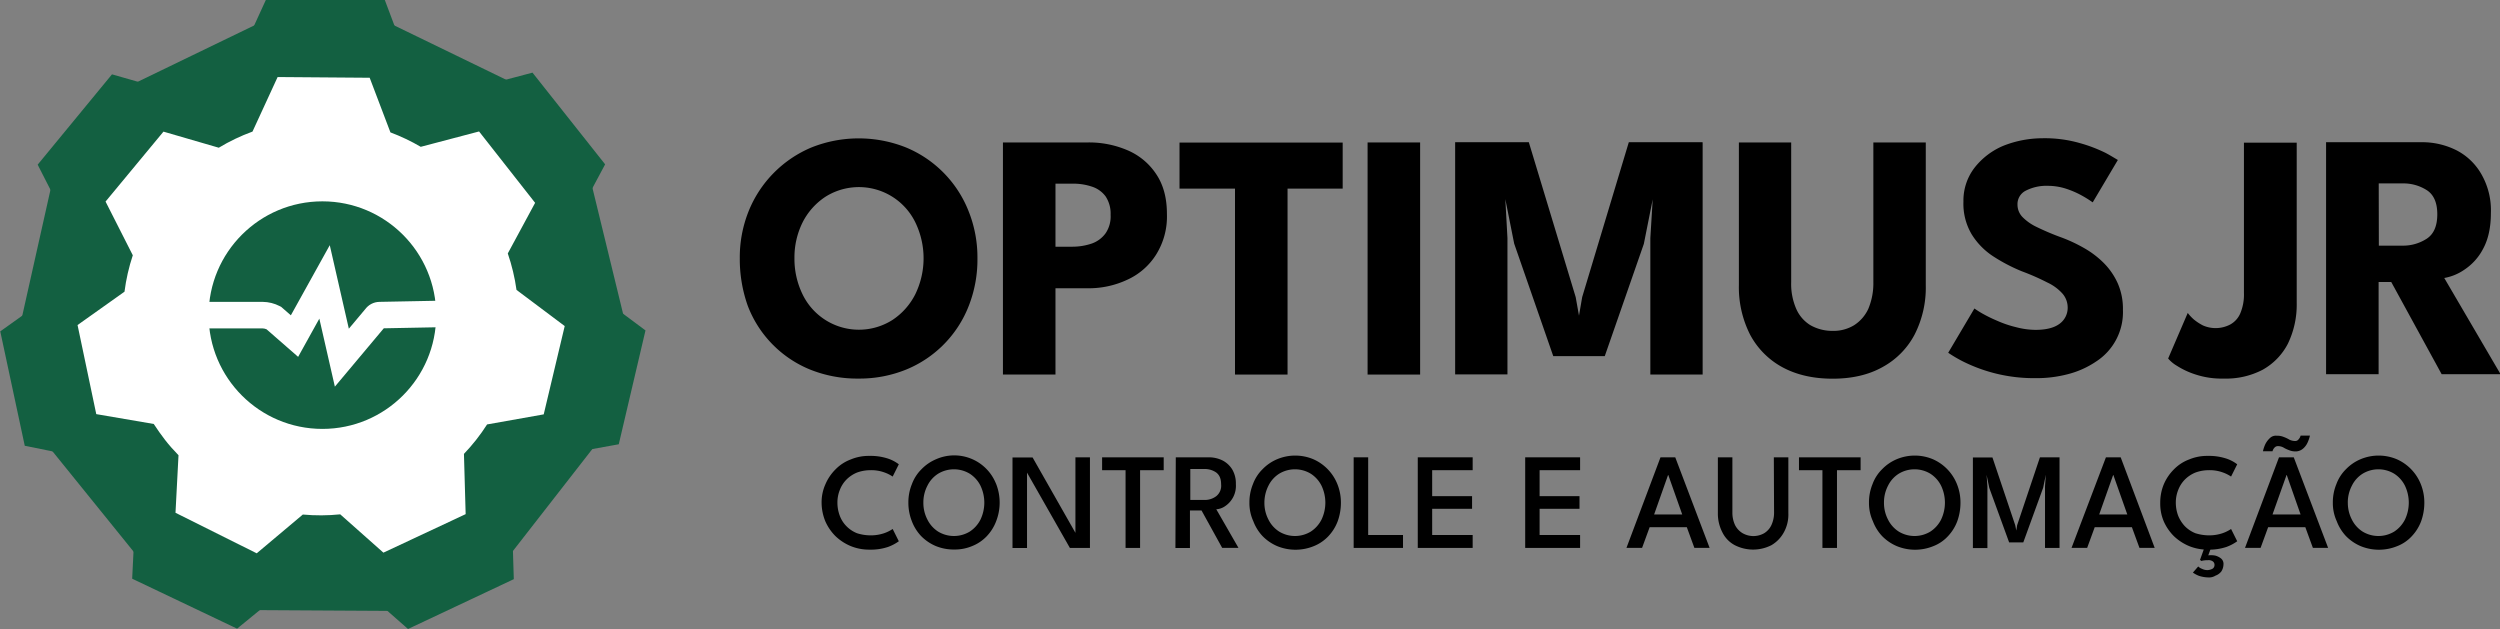 <?xml version="1.0" encoding="UTF-8"?>
<svg
  width="2035"
  height="512"
  version="1.1"
  viewBox="0 0 2035 512"
  xmlns="http://www.w3.org/2000/svg"
>
  <rect x="0" y="0" width="2035" height="512" fill="#808080" stroke="none"/>
  <polygon
    transform="matrix(1.028 0 0 -1.028 -.302 512.56)"
    points="497.41 234.79 465.81 364.59 415.01 428.69 299.01 484.99 216.11 485.49 95.81 427.29 43.81 364.19 14.61 233.79 31.71 153.79 115.71 49.89 188.41 15.59 322.71 14.79 396.61 49.69 478.71 155.09"
    fill="#136041"
  />
  <path
    d="m216.38 0.001-26.966 58.988c-13.437 4.887-26.338 11.116-38.523 18.596l-59.737-17.067-60.493 73.52 29.537 57.913c-4.469 13.549-7.614 27.492-9.4 41.647l-50.584 36.146 19.938 93.123 63.716 12.857c7.781 11.952 16.75 23.076 26.779 33.215l-3.058 62.125 85.4 40.662 49.528-40.467c14.263 1.314 28.613 1.191 42.851-0.357l46.766 41.099 3.991-1.88 82.116-38.681-2.004-64.966c9.925-10.322 18.749-21.635 26.346-33.772l61.096-11.061 21.753-92.674-52.104-38.815c-1.944-14.166-5.305-28.091-10.034-41.585l29.289-54.789-59.135-74.652-62.756 16.664c-11.2-6.599-22.975-12.156-35.187-16.611l-22.259-59.178h-96.866zm45.261 186.67c12.305-0.104 24.689 2.92 35.917 9.17 25.665 14.284 40.177 42.573 36.811 71.752-3.365 29.18-23.933 53.422-52.176 61.491-28.242 8.069-58.515-1.645-76.787-24.643l-4e-3 -4e-3c-25.042-31.481-19.784-77.109 11.761-102.07l-4.173-5.274h0.01l4.175 5.272c12.952-10.258 28.645-15.56 44.465-15.694z"
    fill="#136041"
  />
  <path
    d="m225.98 62.71-20.444 44.404c-9.553 3.482-18.738 7.877-27.443 13.129l-45.03-13.093-47.141 56.922 22.178 43.719c-3.201 9.646-5.463 19.57-6.76 29.65l-38.211 27.141 15.235 72.516 46.796 8.014c2.819 4.285 6.163 9.126 9.185 12.973 3e-3 4e-3 7e-3 0.01 0.01 0.013 3.392 4.375 7.087 8.498 10.954 12.457l-2.449 46.845 66.112 32.997 37.532-31.562c10.135 0.933 20.329 0.878 30.453-0.163l35.138 31.187 66.948-31.352-1.385-49.042c7.044-7.363 13.351-15.389 18.84-23.974l46.092-8.196 17.088-71.886-39.24-29.43c-1.408-10.097-3.784-20.026-7.093-29.669l22.247-41.193-45.627-58.108-47.469 12.509c-7.883-4.614-16.135-8.535-24.683-11.751l-16.887-44.465zm33.734 143.78c1.573-0.034 3.15 4e-3 4.723 0.113 7.551 0.523 15.044 2.7 21.923 6.571 18.344 10.323 28.642 30.624 26.139 51.524-2.503 20.901-17.303 38.196-37.566 43.894-20.263 5.699-41.913-1.344-54.942-17.875v-2e-3c-17.876-22.672-13.965-55.333 8.759-73.143v-2e-3c9.059-7.103 19.952-10.84 30.965-11.08z"
    fill="#fff"
  />
  <circle transform="scale(1,-1)" cx="262.44" cy="-256.51" r="92.616" fill="#136041" />
  <path
    d="m268.43 199.58-31.671 57.086-7.869-6.867-1.141-0.595c-4.304-2.244-9.079-3.437-13.934-3.482l-0.051-2e-3h-46.101v21.587h45.949c1.158 0.011 2.28 0.298 3.347 0.732l25.722 22.448 17.259-31.11 12.641 55.361 39.815-47.495 49.661-0.966-0.42-21.582-52.834 1.026h0.135c-4.769 0.033-9.248 2.421-11.932 6.363l0.651-0.859-13.705 16.347z"
    fill="#fff"
  />
  <g transform="matrix(.961 0 0 .961 -.292 1.063)">
    <path
      d="m626.93 217.66a105.11 105.11 0 0 1 7.5-39.9 98.36 98.36 0 0 1 53.3-54 108.14 108.14 0 0 1 79.9 0 96.77 96.77 0 0 1 53.1 54 105.11 105.11 0 0 1 7.5 39.9 107.5 107.5 0 0 1-7.3 40.2 95.82 95.82 0 0 1-52.9 54 105 105 0 0 1-40.6 7.7 106.81 106.81 0 0 1-41.1-7.7 94.75 94.75 0 0 1-52.7-54.1 118.47 118.47 0 0 1-6.7-40.1zm46.3 0a68.52 68.52 0 0 0 6.8 30.4 53 53 0 0 0 76.3 21.8 56.47 56.47 0 0 0 19.3-21.8 69.74 69.74 0 0 0 0-60.8 53.17 53.17 0 0 0-76.3-21.6 56.47 56.47 0 0 0-19.3 21.8 66.79 66.79 0 0 0-6.8 30.2z"
    />
    <path
      d="m849.83 119.56h71.5a82.48 82.48 0 0 1 34 6.6 54.76 54.76 0 0 1 24.3 20.2c6.1 9.1 9.1 20.2 9.1 33.8a60.83 60.83 0 0 1-9.1 34.3 56.32 56.32 0 0 1-24.3 21.3 76.84 76.84 0 0 1-34 7.3h-27v73.1h-44.5zm44.5 88.3h14.5a50.65 50.65 0 0 0 16.3-2.7 24.49 24.49 0 0 0 11.6-8.6 25.23 25.23 0 0 0 4.3-15.7 26.33 26.33 0 0 0-4.3-15.7 23.24 23.24 0 0 0-11.6-8.2 49.61 49.61 0 0 0-16.3-2.5h-14.5z"
    />
    <path d="m1046.4 158.66h-47v-39h138.2v39h-46.7v157.5h-44.5z" />
    <path d="m1158.7 119.56h44.5v196.6h-44.5z" />
    <path
      d="m1442.5 119.56v196.6h-44.3v-115.5l2-32.9-7.5 37.7-33.1 95.1h-43.63l-33.1-95.3-7.5-37.7 1.8 32.9v115.54h-44.3v-196.64h62.4l39.7 131.2 2.8 15.7 2.7-15.7 39.5-131.2h62.4v0.2z"
    />
    <path
      d="m1587 119.56h44.5v120.8a87.42 87.42 0 0 1-9.5 42 66.73 66.73 0 0 1-27.2 27.5c-11.8 6.6-25.9 9.8-42.2 9.8s-30.6-3.2-42.7-9.8a67.32 67.32 0 0 1-27.2-27.5 88.59 88.59 0 0 1-9.5-42v-120.8h44.3v118.3a52.74 52.74 0 0 0 4.3 22.7 30.48 30.48 0 0 0 12 13.8 37.63 37.63 0 0 0 18.6 4.8 33.62 33.62 0 0 0 18.4-4.8 32.68 32.68 0 0 0 12-13.8 55.88 55.88 0 0 0 4.3-22.7v-118.3z"
    />
    <path
      d="m1730 116a107.77 107.77 0 0 1 32 4.1 124.65 124.65 0 0 1 22 8.4c3.4 1.8 6.8 3.9 10.2 5.9l-21.3 35.9c-1.6-1.1-4.3-3-8.2-5.2a75.38 75.38 0 0 0-13.6-6.1 49.77 49.77 0 0 0-16.3-2.7 38 38 0 0 0-18.6 4.1 12.72 12.72 0 0 0-7 12 15 15 0 0 0 3.9 10 41.46 41.46 0 0 0 11.6 8.4 215.57 215.57 0 0 0 20 8.6 128.49 128.49 0 0 1 20.7 9.5 77.75 77.75 0 0 1 17 12.9 58.39 58.39 0 0 1 11.8 17.3 53.57 53.57 0 0 1 4.3 22.2 49.78 49.78 0 0 1-22.7 43.8 76.33 76.33 0 0 1-23.8 10.7 104.08 104.08 0 0 1-27.7 3.4 134.29 134.29 0 0 1-62-14.5 118 118 0 0 1-11.8-7l22.2-37.5c2.3 1.6 4.5 3 6.8 4.3a120.17 120.17 0 0 0 12.5 6.1 90.28 90.28 0 0 0 15.9 5.4 65.83 65.83 0 0 0 16.6 2.3c9.1 0 15.9-1.8 20.4-5.2a16.69 16.69 0 0 0 6.8-13.8 18.05 18.05 0 0 0-4.3-11.6 39.61 39.61 0 0 0-12.9-9.5 196.66 196.66 0 0 0-21.6-9.5 144.16 144.16 0 0 1-24.3-12.7 59.84 59.84 0 0 1-18.2-18.6 50.67 50.67 0 0 1-7-27.7 45.61 45.61 0 0 1 9.3-28.6 60.72 60.72 0 0 1 24.7-18.8 90.44 90.44 0 0 1 32.6-6.3z"
    />
    <path
      d="m1945.7 255.56a75.87 75.87 0 0 1-7.5 34.5 53.15 53.15 0 0 1-21.3 22 66.85 66.85 0 0 1-32.9 7.5 70.74 70.74 0 0 1-23.8-3.4 67.5 67.5 0 0 1-16.1-7.5 28.25 28.25 0 0 1-7.3-6.1l16.6-38.6a37.18 37.18 0 0 0 5 5.4 43 43 0 0 0 7.9 5.2 26.63 26.63 0 0 0 22.9-0.7 19.42 19.42 0 0 0 8.6-9.3 41 41 0 0 0 3.2-17.5v-127.3h44.7z"
    />
    <path
      d="m1970.9 119.36h80.07a64.69 64.69 0 0 1 30.4 7 51.32 51.32 0 0 1 21.1 20.7 61.17 61.17 0 0 1 7.7 32.2c0 12.5-2.3 22.5-6.6 30.4a47.33 47.33 0 0 1-15.9 17.7 42.94 42.94 0 0 1-17 7l47.7 81.5h-49.9l-42.7-78.1h-10.7v78.1h-44.5v-196.6h0.3zm44.4 87.6h19.67a36.69 36.69 0 0 0 20.9-5.9c5.9-3.9 8.9-10.7 8.9-20.7 0-9.8-3-16.6-8.9-20.4a36.77 36.77 0 0 0-20.7-5.7h-20l0.1 52.7z"
    />
    <path
      d="m737.53 452.36a35.17 35.17 0 0 0 11.6-1.8 31 31 0 0 0 7.3-3.6l5.2 10.4a37.68 37.68 0 0 1-9.1 4.8 45.62 45.62 0 0 1-15.7 2.3 41.22 41.22 0 0 1-15.9-3 42.23 42.23 0 0 1-12.9-8.4 41.06 41.06 0 0 1-8.6-12.5 41.94 41.94 0 0 1-3.2-15.7 37.11 37.11 0 0 1 3.2-15.7 39.63 39.63 0 0 1 8.6-12.7 35.18 35.18 0 0 1 12.9-8.4 39.13 39.13 0 0 1 15.9-3 46.71 46.71 0 0 1 15.7 2.3 31.78 31.78 0 0 1 9.1 4.8l-5.2 10.4a31 31 0 0 0-7.3-3.6 32.4 32.4 0 0 0-11.6-1.8 33.19 33.19 0 0 0-11.3 2 27.14 27.14 0 0 0-8.9 5.9 25.67 25.67 0 0 0-5.7 8.9 28.52 28.52 0 0 0-2 10.9 31.38 31.38 0 0 0 2 10.9 25.17 25.17 0 0 0 5.7 8.9 26.14 26.14 0 0 0 8.9 5.9 38.18 38.18 0 0 0 11.3 1.8z"
    />
    <path
      d="m769.73 424.66a40.24 40.24 0 0 1 3-15.7 34.32 34.32 0 0 1 8.2-12.7 37.39 37.39 0 0 1 12.3-8.4 38.06 38.06 0 0 1 50.2 19.5c0.2 0.5 0.5 1.1 0.7 1.6a43.33 43.33 0 0 1 0 31.3 37.8 37.8 0 0 1-7.9 12.7 34.59 34.59 0 0 1-12.3 8.4 37.74 37.74 0 0 1-15.4 3 40.24 40.24 0 0 1-15.7-3 38.45 38.45 0 0 1-12.3-8.4 37.8 37.8 0 0 1-7.9-12.7 42.27 42.27 0 0 1-2.9-15.6zm12.7 0a30.46 30.46 0 0 0 3.4 14.3 25.55 25.55 0 0 0 9.1 10.2 25.82 25.82 0 0 0 26.8 0 26.31 26.31 0 0 0 9.1-10.2 33.32 33.32 0 0 0 0-28.6 25.55 25.55 0 0 0-9.1-10.2 25.82 25.82 0 0 0-26.8 0 25 25 0 0 0-9.1 10.2 30.46 30.46 0 0 0-3.4 14.3z"
    />
    <path d="m869.33 397.66h0.9v65.4h-12.3v-76.7h17l37 65.1-0.7 0.2v-65.4h12.3v76.74h-17z" />
    <path d="m953.83 397.16h-20v-10.9h52.17v10.9h-20v65.84h-12.3v-65.8z" />
    <path
      d="m996.23 386.26h28.1a26 26 0 0 1 11.6 2.7 20.89 20.89 0 0 1 8.2 7.7 23.39 23.39 0 0 1 3 12.3 20.71 20.71 0 0 1-9.3 18.8 14.48 14.48 0 0 1-7.3 2.5l18.8 32.7h-13.8l-17.5-31.7h-9.8v31.8h-12.3zm12.3 36.1h11.6a16 16 0 0 0 10.4-3.2 11.28 11.28 0 0 0 4.1-10c0-4.8-1.4-7.9-4.1-10a17 17 0 0 0-10.2-3h-11.8z"
    />
    <path
      d="m1058.6 424.66a40.24 40.24 0 0 1 3-15.7 34.32 34.32 0 0 1 8.2-12.7 37.39 37.39 0 0 1 12.3-8.4 39.6 39.6 0 0 1 30.6 0 38.7 38.7 0 0 1 20.4 21.1 41.76 41.76 0 0 1 3 15.7 46.28 46.28 0 0 1-2.7 15.7 37.8 37.8 0 0 1-7.9 12.7 34.59 34.59 0 0 1-12.3 8.4 40.85 40.85 0 0 1-31.1 0 38.45 38.45 0 0 1-12.3-8.4 37.8 37.8 0 0 1-7.9-12.7 36.64 36.64 0 0 1-3.3-15.7zm12.7 0a30.46 30.46 0 0 0 3.4 14.3 25.55 25.55 0 0 0 9.1 10.2 25.82 25.82 0 0 0 26.8 0 26.31 26.31 0 0 0 9.1-10.2 33.32 33.32 0 0 0 0-28.6 25.55 25.55 0 0 0-9.1-10.2 25.82 25.82 0 0 0-26.8 0 25 25 0 0 0-9.1 10.2 31.71 31.71 0 0 0-3.4 14.3z"
    />
    <path d="m1146.9 386.26h12.3v65.8h29.5v10.94h-41.8z" />
    <path d="m1201.2 386.26h46.5v10.9h-34.3v22h33.8v10.7h-33.8v22.2h34.3v10.94h-46.5z" />
    <path d="m1292.2 386.26h46.5v10.9h-34.3v22h33.8v10.7h-33.8v22.2h34.3v10.94h-46.5z" />
    <path
      d="m1406.8 386.26h12.5l29.1 76.7h-12.9l-6.4-17.5h-31.5l-6.4 17.5h-13.23zm-5.4 48.4h23.8l-11.8-33.4h-0.2z"
    />
    <path
      d="m1502.8 386.26h12.3v47.4a31 31 0 0 1-3.9 16.3 28.15 28.15 0 0 1-10.4 10.7 34.12 34.12 0 0 1-31.1 0 24.42 24.42 0 0 1-10.4-10.7 34.38 34.38 0 0 1-3.9-16.3v-47.4h12.3v46.8a24.53 24.53 0 0 0 2.3 10.7 16.72 16.72 0 0 0 6.4 6.8 18.45 18.45 0 0 0 18.2 0 16 16 0 0 0 6.1-6.8 24.84 24.84 0 0 0 2.3-10.7z"
    />
    <path d="m1544.1 397.16h-20v-10.9h52.2v10.9h-20v65.84h-12.33v-65.8z" />
    <path
      d="m1583.4 424.66a40.24 40.24 0 0 1 3-15.7 34.32 34.32 0 0 1 8.2-12.7 37.39 37.39 0 0 1 12.3-8.4 39.6 39.6 0 0 1 30.6 0 38.7 38.7 0 0 1 20.4 21.1 41.76 41.76 0 0 1 3 15.7 46.28 46.28 0 0 1-2.7 15.7 37.8 37.8 0 0 1-7.9 12.7 32.92 32.92 0 0 1-12.3 8.4 40.85 40.85 0 0 1-31.1 0 38.45 38.45 0 0 1-12.3-8.4 37.8 37.8 0 0 1-7.9-12.7 36.64 36.64 0 0 1-3.3-15.7zm12.7 0a30.46 30.46 0 0 0 3.4 14.3 25.55 25.55 0 0 0 9.1 10.2 25.82 25.82 0 0 0 26.8 0 26.31 26.31 0 0 0 9.1-10.2 33.32 33.32 0 0 0 0-28.6 25.55 25.55 0 0 0-9.1-10.2 25.82 25.82 0 0 0-26.8 0 25 25 0 0 0-9.1 10.2 30.46 30.46 0 0 0-3.4 14.3z"
    />
    <path
      d="m1744.8 386.26v76.74h-12.3v-52.2l0.7-9.8-2.3 11.1-16.8 46.2h-12l-16.8-46.1-2.3-11.1 0.7 9.8v52.2h-12.3v-76.7h16.57l19.3 57.4 0.9 4.5 0.7-4.5 19.3-57.5z"
    />
    <path
      d="m1784.1 386.26h12.5l28.8 76.7h-12.9l-6.4-17.5h-31.5l-6.4 17.5h-13.23zm-5.7 48.4h23.8l-11.8-33.4h-0.2z"
    />
    <path
      d="m1871.2 452.36a35.17 35.17 0 0 0 11.6-1.8 31 31 0 0 0 7.3-3.6l5.2 10.4a37.68 37.68 0 0 1-9.1 4.8 45.62 45.62 0 0 1-15.7 2.3 41.22 41.22 0 0 1-15.9-3 42.23 42.23 0 0 1-12.9-8.4 41.06 41.06 0 0 1-8.6-12.5 38.19 38.19 0 0 1-3-15.7 40.24 40.24 0 0 1 3-15.7 39.63 39.63 0 0 1 8.6-12.7 35.18 35.18 0 0 1 12.9-8.4 39.13 39.13 0 0 1 15.9-3 46.71 46.71 0 0 1 15.7 2.3 31.78 31.78 0 0 1 9.1 4.8l-5.2 10.4a31 31 0 0 0-7.3-3.6 32.4 32.4 0 0 0-11.6-1.8 33.19 33.19 0 0 0-11.3 2 27.14 27.14 0 0 0-8.9 5.9 25.67 25.67 0 0 0-5.7 8.9 28.52 28.52 0 0 0-2 10.9 31.38 31.38 0 0 0 2 10.9 28.8 28.8 0 0 0 5.7 8.9 26.14 26.14 0 0 0 8.9 5.9 39.25 39.25 0 0 0 11.3 1.8zm-0.23 35.64a26.65 26.65 0 0 1-8.2-1.4 24.16 24.16 0 0 1-5-2.7l4.5-5.2a8.25 8.25 0 0 0 3.2 2 10.3 10.3 0 0 0 4.5 1.1 10.13 10.13 0 0 0 4.3-1.1 3.69 3.69 0 0 0 1.8-3.2 3.53 3.53 0 0 0-1.6-3.2 6.12 6.12 0 0 0-4.1-0.9 17.74 17.74 0 0 0-3.2 0.2 4.55 4.55 0 0 0-2 0.5l-1.4-0.9 4.5-12.5 5 1.8-2.5 6.8a19.26 19.26 0 0 1 5.9 0.2 13.09 13.09 0 0 1 5 2.5 5.91 5.91 0 0 1 2 5 11.63 11.63 0 0 1-1.8 5.9 11.1 11.1 0 0 1-5 3.6 10.18 10.18 0 0 1-5.9 1.5z"
    />
    <path
      d="m1930.7 386.26h12.5l29.1 76.7h-12.9l-6.4-17.5h-31.5l-6.4 17.5h-13.2zm-13.6-5.2a29.28 29.28 0 0 1 2-5.9 17.75 17.75 0 0 1 3.9-5.2 7.2 7.2 0 0 1 5.7-2 14.62 14.62 0 0 1 6.1 1.1 26.76 26.76 0 0 1 4.8 2.3 12 12 0 0 0 4.8 1.1 3.54 3.54 0 0 0 3-1.6 6.73 6.73 0 0 0 1.6-3h7.9a29.28 29.28 0 0 1-2 5.9 14.55 14.55 0 0 1-3.9 5.2 9.82 9.82 0 0 1-5.8 2.3 14.07 14.07 0 0 1-6.1-1.1 26.76 26.76 0 0 1-4.8-2.3 10.3 10.3 0 0 0-4.5-1.1 3.89 3.89 0 0 0-3 1.4 6.73 6.73 0 0 0-1.6 3h-8.1zm8.1 53.6h23.77l-11.7-33.4h-0.2z"
    />
    <path
      d="m1976.3 424.66a40.24 40.24 0 0 1 3-15.7 34.32 34.32 0 0 1 8.2-12.7 37.39 37.39 0 0 1 12.3-8.4 39.6 39.6 0 0 1 30.6 0 38.7 38.7 0 0 1 20.4 21.1 41.76 41.76 0 0 1 3 15.7 46.28 46.28 0 0 1-2.7 15.7 37.8 37.8 0 0 1-7.9 12.7 32.92 32.92 0 0 1-12.3 8.4 40.85 40.85 0 0 1-31.1 0 38.45 38.45 0 0 1-12.3-8.4 37.8 37.8 0 0 1-7.9-12.7 36.64 36.64 0 0 1-3.3-15.7zm12.7 0a30.46 30.46 0 0 0 3.4 14.3 25.55 25.55 0 0 0 9.1 10.2 25.82 25.82 0 0 0 26.8 0 26.31 26.31 0 0 0 9.1-10.2 33.32 33.32 0 0 0 0-28.6 25.55 25.55 0 0 0-9.1-10.2 25.82 25.82 0 0 0-26.8 0 25 25 0 0 0-9.1 10.2 30.46 30.46 0 0 0-3.43 14.3z"
    />
  </g>
</svg>
